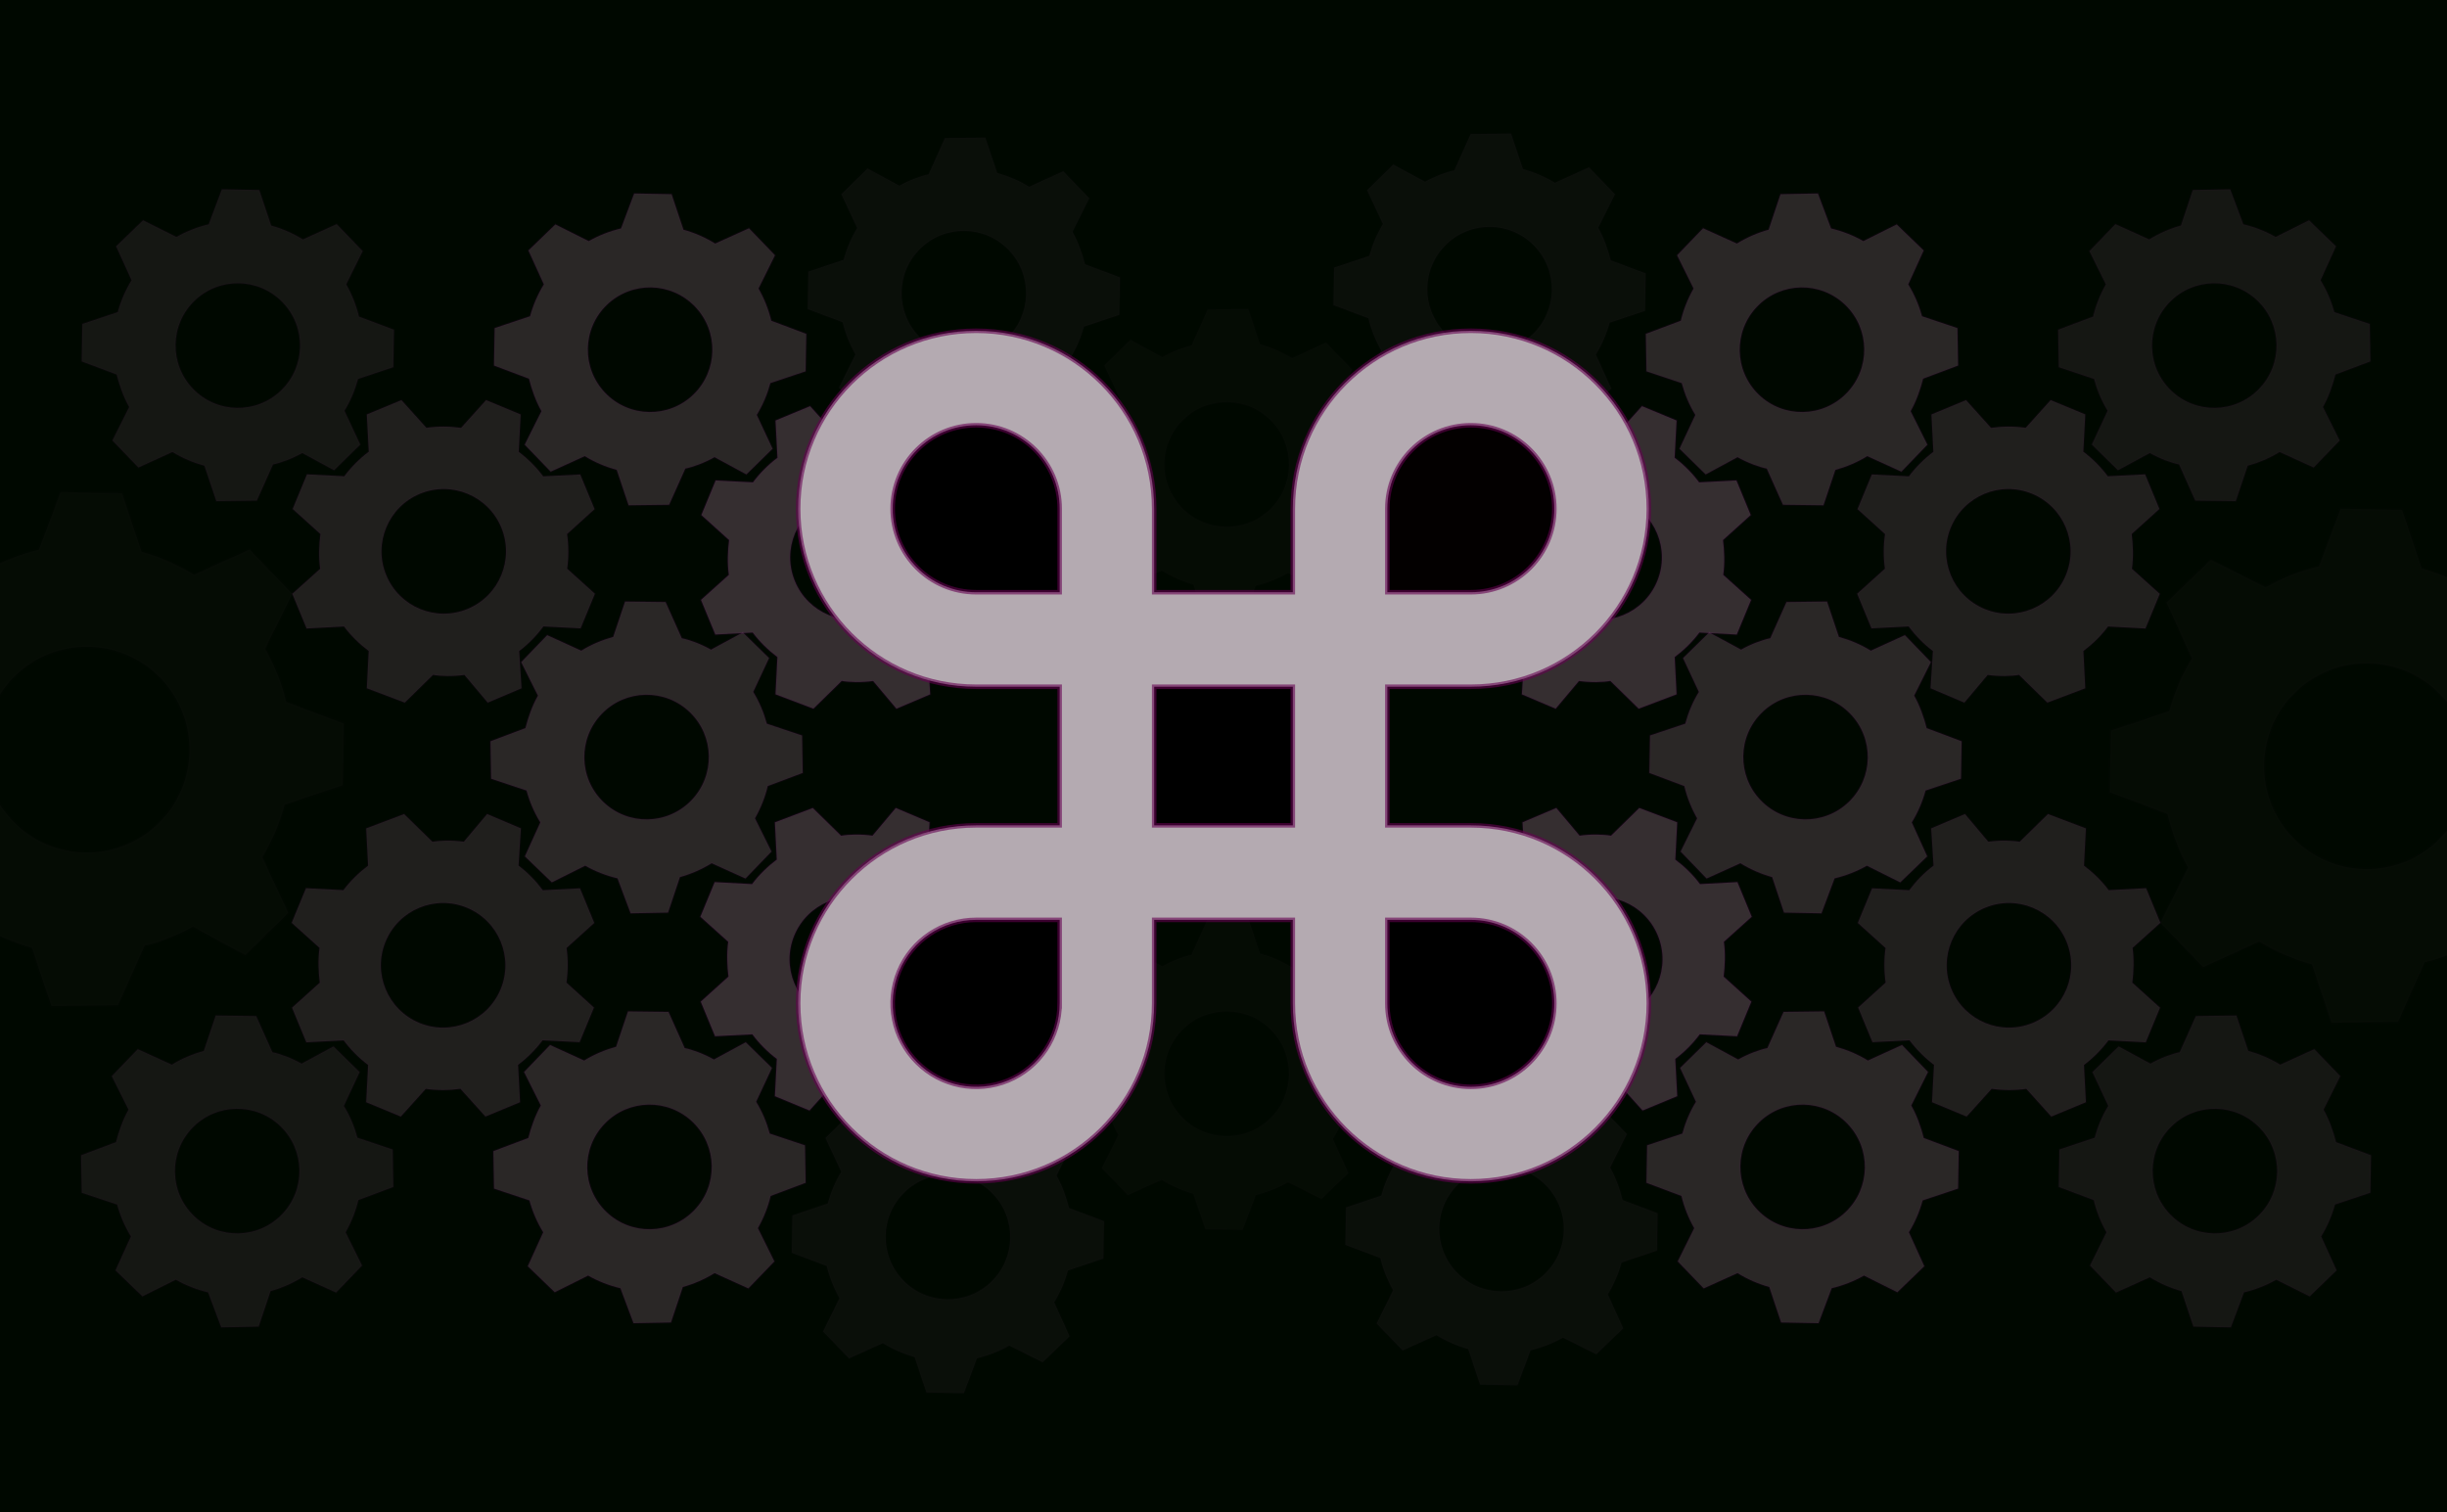 <?xml version="1.0" encoding="UTF-8" standalone="no"?>
<svg
   xmlns:dc="http://purl.org/dc/elements/1.1/"
   xmlns:cc="http://creativecommons.org/ns#"
   xmlns:rdf="http://www.w3.org/1999/02/22-rdf-syntax-ns#"
   xmlns:svg="http://www.w3.org/2000/svg"
   xmlns="http://www.w3.org/2000/svg"
   xmlns:sodipodi="http://sodipodi.sourceforge.net/DTD/sodipodi-0.dtd"
   xmlns:inkscape="http://www.inkscape.org/namespaces/inkscape"
   width="809.017"
   height="500"
   version="1.1"
   id="svg5077"
   sodipodi:docname="PoI-BlackPink (3).svg"
   inkscape:version="0.92.1 r15371">
  <defs
     id="defs5081">
    <linearGradient
       id="linearGradient3310"
       spreadMethod="pad"
       gradientTransform="matrix(55.422,0,0,-55.422,425.005,286.234)"
       gradientUnits="userSpaceOnUse"
       y2="0"
       x2="1"
       y1="0"
       x1="0">
      <stop
         id="stop3296"
         offset="0"
         style="stop-opacity:1;stop-color:#a7a6a3" />
      <stop
         id="stop3298"
         offset="0.034"
         style="stop-opacity:1;stop-color:#a7a6a3" />
      <stop
         id="stop3300"
         offset="0.065"
         style="stop-opacity:1;stop-color:#a7a6a3" />
      <stop
         id="stop3302"
         offset="0.219"
         style="stop-opacity:1;stop-color:#bbbcc1" />
      <stop
         id="stop3304"
         offset="0.303"
         style="stop-opacity:1;stop-color:#bbbcc1" />
      <stop
         id="stop3306"
         offset="0.719"
         style="stop-opacity:1;stop-color:#70787d" />
      <stop
         id="stop3308"
         offset="1"
         style="stop-opacity:1;stop-color:#999fa4" />
    </linearGradient>
    <radialGradient
       id="radialGradient2440"
       spreadMethod="pad"
       gradientTransform="matrix(46.704,-23.105,-23.105,-46.704,745.856,380.122)"
       gradientUnits="userSpaceOnUse"
       r="1"
       cy="0"
       cx="0"
       fy="0"
       fx="0">
      <stop
         id="stop2426"
         offset="0"
         style="stop-opacity:1;stop-color:#cdcfd0" />
      <stop
         id="stop2428"
         offset="0.006"
         style="stop-opacity:1;stop-color:#cdcfd0" />
      <stop
         id="stop2430"
         offset="0.055"
         style="stop-opacity:1;stop-color:#cdcfd0" />
      <stop
         id="stop2432"
         offset="0.298"
         style="stop-opacity:1;stop-color:#c6c7c8" />
      <stop
         id="stop2434"
         offset="0.657"
         style="stop-opacity:1;stop-color:#b1b3b4" />
      <stop
         id="stop2436"
         offset="0.715"
         style="stop-opacity:1;stop-color:#b1b3b4" />
      <stop
         id="stop2438"
         offset="1"
         style="stop-opacity:1;stop-color:#a5a6a8" />
    </radialGradient>
    <linearGradient
       id="linearGradient3310-1"
       spreadMethod="pad"
       gradientTransform="matrix(55.422,0,0,-55.422,425.005,286.234)"
       gradientUnits="userSpaceOnUse"
       y2="0"
       x2="1"
       y1="0"
       x1="0">
      <stop
         id="stop3296-7"
         offset="0"
         style="stop-opacity:1;stop-color:#a7a6a3" />
      <stop
         id="stop3298-9"
         offset="0.034"
         style="stop-opacity:1;stop-color:#a7a6a3" />
      <stop
         id="stop3300-2"
         offset="0.065"
         style="stop-opacity:1;stop-color:#a7a6a3" />
      <stop
         id="stop3302-1"
         offset="0.219"
         style="stop-opacity:1;stop-color:#bbbcc1" />
      <stop
         id="stop3304-9"
         offset="0.303"
         style="stop-opacity:1;stop-color:#bbbcc1" />
      <stop
         id="stop3306-4"
         offset="0.719"
         style="stop-opacity:1;stop-color:#70787d" />
      <stop
         id="stop3308-7"
         offset="1"
         style="stop-opacity:1;stop-color:#999fa4" />
    </linearGradient>
  </defs>
  <sodipodi:namedview
     pagecolor="#ffffff"
     bordercolor="#666666"
     borderopacity="1"
     objecttolerance="10"
     gridtolerance="10"
     guidetolerance="10"
     inkscape:pageopacity="0"
     inkscape:pageshadow="2"
     inkscape:window-width="1360"
     inkscape:window-height="706"
     id="namedview5079"
     showgrid="false"
     inkscape:zoom="0.75943268"
     inkscape:cx="318.73126"
     inkscape:cy="283.36637"
     inkscape:window-x="-8"
     inkscape:window-y="-8"
     inkscape:window-maximized="1"
     inkscape:current-layer="svg5077"
     showguides="false" />
  <rect
     style="opacity:1;fill:#000800;fill-opacity:1;stroke:none;stroke-width:9.591;stroke-miterlimit:4;stroke-dasharray:none;stroke-dashoffset:0;stroke-opacity:0.392"
     id="rect4550"
     width="809.017"
     height="500"
     x="0"
     y="1.9539925e-014" />
  <path
     inkscape:connector-curvature="0"
     d="m 364.299,386.275 8.583,8.908 11.171,-5.05 c 3.322,2.044 6.861,3.582 10.532,4.597 l -0.012,0.033 3.906,11.692 12.356,0.235 4.329,-11.536 -0.002,-0.019 c 3.704,-0.881 7.315,-2.268 10.701,-4.19 l 11.028,5.51 8.895,-8.584 -5.098,-11.224 c 2.044,-3.325 3.556,-6.88 4.566,-10.557 l 0.026,0.003 11.676,-3.909 0.214,-12.358 -11.525,-4.334 -0.026,-0.003 c -0.882,-3.452 -2.223,-7.367 -4.145,-10.765 l 5.538,-11.071 -8.583,-8.911 -11.258,5.132 c -3.319,-2.044 -6.903,-3.545 -10.568,-4.56 l -0.013,-0.011 -3.922,-11.682 -13.374,0.169 -5.346,11.939 0.007,0.019 c -2.415,0.473 -6.301,1.868 -9.693,3.784 l -10.52,-5.704 -8.644,8.484 5.229,11.176 c -2.039,3.324 -3.496,6.858 -4.507,10.532 l 0.01,-0.012 -11.659,3.901 -0.214,12.364 11.537,4.335 0.023,0.003 c 0.885,3.703 2.308,7.282 4.229,10.676 z m 26.97,-46.081 c 8.184,-7.898 21.227,-7.658 29.127,0.543 7.902,8.198 7.671,21.249 -0.517,29.15 -8.191,7.901 -21.229,7.659 -29.131,-0.539 -7.898,-8.204 -7.665,-21.253 0.522,-29.154 z"
     id="path5630-3-7-5-2-7-0-3-2-8-5-6"
     style="opacity:0.033;fill:#a07d91;stroke-width:0.606;stroke:#640064;stroke-opacity:0.392;fill-opacity:1" />
  <path
     inkscape:connector-curvature="0"
     d="m 364.299,184.809 8.583,8.908 11.171,-5.05 c 3.322,2.044 6.861,3.582 10.532,4.597 l -0.012,0.033 3.906,11.692 12.356,0.235 4.329,-11.536 -0.002,-0.019 c 3.704,-0.881 7.315,-2.268 10.701,-4.19 l 11.028,5.51 8.895,-8.584 -5.098,-11.224 c 2.044,-3.325 3.556,-6.88 4.566,-10.557 l 0.026,0.003 11.676,-3.909 0.214,-12.358 -11.525,-4.334 -0.026,-0.003 c -0.882,-3.452 -2.223,-7.367 -4.145,-10.765 l 5.538,-11.071 -8.583,-8.911 -11.258,5.132 c -3.319,-2.044 -6.903,-3.545 -10.568,-4.56 l -0.013,-0.011 -3.922,-11.682 -13.374,0.169 -5.346,11.939 0.007,0.019 c -2.415,0.473 -6.301,1.868 -9.693,3.784 l -10.52,-5.704 -8.644,8.484 5.229,11.176 c -2.039,3.324 -3.496,6.858 -4.507,10.532 l 0.01,-0.012 -11.659,3.901 -0.214,12.364 11.537,4.335 0.023,0.003 c 0.885,3.703 2.308,7.282 4.229,10.676 z m 26.97,-46.081 c 8.184,-7.898 21.227,-7.658 29.127,0.543 7.902,8.198 7.671,21.249 -0.517,29.15 -8.191,7.901 -21.229,7.659 -29.131,-0.539 -7.898,-8.204 -7.665,-21.253 0.522,-29.154 z"
     id="path5630-3-7-5-2-7-0-3-2-8-5"
     style="opacity:0.033;fill:#a07d91;stroke-width:0.606;stroke:#640064;stroke-opacity:0.392;fill-opacity:1" />
  <path
     inkscape:connector-curvature="0"
     d="m 451.206,126.871 8.583,8.908 11.171,-5.05 c 3.322,2.044 6.861,3.582 10.532,4.597 l -0.012,0.033 3.906,11.692 12.356,0.235 4.329,-11.536 -0.002,-0.019 c 3.704,-0.881 7.315,-2.268 10.701,-4.19 l 11.028,5.51 8.895,-8.584 -5.098,-11.224 c 2.044,-3.325 3.556,-6.88 4.566,-10.557 l 0.026,0.003 11.676,-3.909 0.214,-12.358 -11.525,-4.334 -0.026,-0.003 c -0.882,-3.452 -2.223,-7.367 -4.145,-10.765 l 5.538,-11.071 -8.583,-8.911 -11.258,5.132 c -3.319,-2.044 -6.903,-3.545 -10.568,-4.56 l -0.013,-0.011 -3.922,-11.682 -13.374,0.169 -5.346,11.939 0.007,0.019 c -2.415,0.473 -6.301,1.868 -9.693,3.784 l -10.52,-5.704 -8.644,8.484 5.229,11.176 c -2.039,3.324 -3.496,6.858 -4.507,10.532 l 0.01,-0.012 -11.659,3.901 -0.214,12.364 11.537,4.335 0.023,0.003 c 0.885,3.703 2.308,7.282 4.229,10.676 z M 478.176,80.79 c 8.184,-7.898 21.227,-7.658 29.127,0.543 7.902,8.198 7.671,21.249 -0.517,29.15 -8.191,7.901 -21.229,7.659 -29.131,-0.539 -7.898,-8.204 -7.665,-21.253 0.522,-29.154 z"
     id="path5630-3-7-5-2-7-0-3-2-8"
     style="opacity:0.066;fill:#a07d91;stroke-width:0.606;stroke:#640064;stroke-opacity:0.392;fill-opacity:1" />
  <path
     inkscape:connector-curvature="0"
     d="m 277.392,128.187 8.583,8.908 11.171,-5.05 c 3.322,2.044 6.861,3.582 10.532,4.597 l -0.012,0.033 3.906,11.692 12.356,0.235 4.329,-11.536 -0.002,-0.019 c 3.704,-0.881 7.315,-2.268 10.701,-4.19 l 11.028,5.51 8.895,-8.584 -5.098,-11.224 c 2.044,-3.325 3.556,-6.88 4.566,-10.557 l 0.026,0.003 11.676,-3.909 0.214,-12.358 -11.525,-4.334 -0.026,-0.003 c -0.882,-3.452 -2.223,-7.367 -4.145,-10.765 l 5.538,-11.071 -8.583,-8.911 -11.258,5.132 c -3.319,-2.044 -6.903,-3.545 -10.568,-4.56 l -0.013,-0.011 -3.922,-11.682 -13.374,0.169 -5.346,11.939 0.007,0.019 c -2.415,0.473 -6.301,1.868 -9.693,3.784 l -10.52,-5.704 -8.644,8.484 5.229,11.176 c -2.039,3.324 -3.496,6.858 -4.507,10.532 l 0.01,-0.012 -11.659,3.901 -0.214,12.364 11.537,4.335 0.023,0.003 c 0.885,3.703 2.308,7.282 4.229,10.676 z m 26.97,-46.081 c 8.184,-7.898 21.227,-7.658 29.127,0.543 7.902,8.198 7.671,21.249 -0.517,29.15 -8.191,7.901 -21.229,7.659 -29.131,-0.539 -7.898,-8.204 -7.665,-21.253 0.522,-29.154 z"
     id="path5630-3-7-5-2-7-0-3-2"
     style="opacity:0.066;fill:#a07d91;stroke-width:0.606;stroke:#640064;stroke-opacity:0.392;fill-opacity:1" />
  <path
     inkscape:connector-curvature="0"
     d="m 272.125,440.262 8.583,8.908 11.171,-5.05 c 3.322,2.044 6.861,3.582 10.532,4.597 l -0.012,0.033 3.906,11.692 12.356,0.235 4.329,-11.536 -0.002,-0.019 c 3.704,-0.881 7.315,-2.268 10.701,-4.19 l 11.028,5.51 8.895,-8.584 -5.098,-11.224 c 2.044,-3.325 3.556,-6.88 4.566,-10.557 l 0.026,0.003 11.676,-3.909 0.214,-12.358 -11.525,-4.334 -0.026,-0.003 c -0.882,-3.452 -2.223,-7.367 -4.145,-10.765 l 5.538,-11.071 -8.583,-8.911 -11.258,5.132 c -3.319,-2.044 -6.903,-3.545 -10.568,-4.56 l -0.013,-0.011 -3.922,-11.682 -13.374,0.169 -5.346,11.939 0.007,0.019 c -2.415,0.473 -6.301,1.868 -9.693,3.784 l -10.52,-5.704 -8.644,8.484 5.229,11.176 c -2.039,3.324 -3.496,6.858 -4.507,10.532 l 0.01,-0.012 -11.659,3.901 -0.214,12.364 11.537,4.335 0.023,0.003 c 0.885,3.703 2.308,7.282 4.229,10.676 z m 26.97,-46.081 c 8.184,-7.898 21.227,-7.658 29.127,0.543 7.902,8.198 7.671,21.249 -0.517,29.15 -8.191,7.901 -21.229,7.659 -29.131,-0.539 -7.898,-8.204 -7.665,-21.253 0.522,-29.154 z"
     id="path5630-3-7-5-2-7-0-3"
     style="opacity:0.066;fill:#a07d91;stroke-width:0.606;stroke:#640064;stroke-opacity:0.392;fill-opacity:1" />
  <path
     inkscape:connector-curvature="0"
     d="m 455.156,437.629 8.583,8.908 11.171,-5.05 c 3.322,2.044 6.861,3.582 10.532,4.597 l -0.012,0.033 3.906,11.692 12.356,0.235 4.329,-11.536 -0.002,-0.019 c 3.704,-0.881 7.315,-2.268 10.701,-4.19 l 11.028,5.51 8.895,-8.584 -5.098,-11.224 c 2.044,-3.325 3.556,-6.88 4.566,-10.557 l 0.026,0.003 11.676,-3.909 0.214,-12.358 -11.525,-4.334 -0.026,-0.003 c -0.882,-3.452 -2.223,-7.367 -4.145,-10.765 l 5.538,-11.071 -8.583,-8.911 -11.258,5.132 c -3.319,-2.044 -6.903,-3.545 -10.568,-4.56 l -0.013,-0.011 -3.922,-11.682 -13.374,0.169 -5.346,11.939 0.007,0.019 c -2.415,0.473 -6.301,1.868 -9.693,3.784 l -10.52,-5.704 -8.644,8.484 5.229,11.176 c -2.039,3.324 -3.496,6.858 -4.507,10.532 l 0.01,-0.012 -11.659,3.901 -0.214,12.364 11.537,4.335 0.023,0.003 c 0.885,3.703 2.308,7.282 4.229,10.676 z m 26.97,-46.081 c 8.184,-7.898 21.227,-7.658 29.127,0.543 7.902,8.198 7.671,21.249 -0.517,29.15 -8.191,7.901 -21.229,7.659 -29.131,-0.539 -7.898,-8.204 -7.665,-21.253 0.522,-29.154 z"
     id="path5630-3-7-5-2-7-0"
     style="opacity:0.066;fill:#a07d91;stroke-width:0.606;stroke:#640064;stroke-opacity:0.392;fill-opacity:1" />
  <path
     inkscape:connector-curvature="0"
     d="m 479.238,331.164 4.73,11.43 12.244,-0.613 c 2.344,3.118 5.075,5.843 8.12,8.131 l -0.023,0.026 -0.642,12.31 11.414,4.739 8.249,-9.153 0.005,-0.019 c 3.77,0.535 7.637,0.565 11.492,0.015 l 8.249,9.162 11.419,-4.735 -0.639,-12.311 c 3.118,-2.347 5.826,-5.103 8.112,-8.155 l 0.023,0.013 12.296,0.633 4.72,-11.423 -9.141,-8.25 -0.023,-0.013 c 0.442,-3.535 0.626,-7.669 0.081,-11.535 l 9.204,-8.277 -4.728,-11.433 -12.355,0.658 c -2.341,-3.117 -5.127,-5.824 -8.167,-8.11 l -0.008,-0.015 0.623,-12.307 -12.509,-4.735 -9.343,9.155 v 0.02 c -2.421,-0.443 -6.547,-0.566 -10.406,-0.024 l -7.704,-9.157 -11.148,4.734 0.778,12.314 c -3.113,2.348 -5.762,5.104 -8.048,8.153 l 0.014,-0.007 -12.278,-0.634 -4.722,11.429 9.152,8.254 0.02,0.011 c -0.531,3.77 -0.516,7.622 0.03,11.483 z m 41.958,-33.021 c 10.506,-4.356 22.557,0.638 26.909,11.161 4.355,10.52 -0.634,22.582 -11.145,26.94 -10.513,4.357 -22.559,-0.638 -26.915,-11.158 -4.35,-10.525 0.642,-22.584 11.151,-26.943 z"
     id="path5630-3-7-1-5-6"
     style="opacity:0.333;fill:#a07d91;stroke-width:0.606;stroke:#640064;stroke-opacity:0.392;fill-opacity:1" />
  <path
     inkscape:connector-curvature="0"
     d="m 614.354,333.168 4.73,11.43 12.244,-0.613 c 2.344,3.118 5.075,5.843 8.12,8.131 l -0.023,0.026 -0.642,12.31 11.414,4.739 8.249,-9.153 0.005,-0.019 c 3.77,0.535 7.637,0.565 11.492,0.015 l 8.249,9.162 11.419,-4.735 -0.639,-12.311 c 3.118,-2.347 5.826,-5.103 8.112,-8.155 l 0.023,0.013 12.296,0.633 4.72,-11.423 -9.141,-8.25 -0.023,-0.013 c 0.442,-3.535 0.626,-7.669 0.081,-11.535 l 9.204,-8.277 -4.728,-11.433 -12.355,0.658 c -2.341,-3.117 -5.127,-5.824 -8.167,-8.11 l -0.008,-0.015 0.623,-12.307 -12.509,-4.735 -9.343,9.155 v 0.02 c -2.421,-0.443 -6.547,-0.566 -10.406,-0.024 l -7.704,-9.157 -11.148,4.734 0.778,12.314 c -3.113,2.348 -5.762,5.104 -8.048,8.153 l 0.014,-0.007 -12.278,-0.634 -4.722,11.429 9.152,8.254 0.02,0.011 c -0.531,3.77 -0.516,7.622 0.03,11.483 z m 41.958,-33.021 c 10.506,-4.356 22.557,0.638 26.909,11.161 4.355,10.52 -0.634,22.582 -11.145,26.94 -10.513,4.357 -22.559,-0.638 -26.915,-11.158 -4.35,-10.525 0.642,-22.584 11.151,-26.943 z"
     id="path5630-3-7-51-0"
     style="opacity:0.2;fill:#a07d91;stroke-width:0.606;stroke:#640064;stroke-opacity:0.392;fill-opacity:1" />
  <path
     inkscape:connector-curvature="0"
     d="m 554.697,417.101 8.583,8.908 11.171,-5.05 c 3.322,2.044 6.861,3.582 10.532,4.597 l -0.012,0.033 3.906,11.692 12.356,0.235 4.329,-11.536 -0.002,-0.019 c 3.704,-0.881 7.315,-2.268 10.701,-4.19 l 11.028,5.51 8.895,-8.584 -5.098,-11.224 c 2.044,-3.325 3.556,-6.88 4.566,-10.557 l 0.026,0.003 11.676,-3.909 0.214,-12.358 -11.525,-4.334 -0.026,-0.003 c -0.882,-3.452 -2.223,-7.367 -4.145,-10.765 l 5.538,-11.071 -8.583,-8.911 -11.258,5.132 c -3.319,-2.044 -6.903,-3.545 -10.568,-4.56 l -0.013,-0.011 -3.922,-11.682 -13.374,0.169 -5.346,11.939 0.007,0.019 c -2.415,0.473 -6.301,1.868 -9.693,3.784 l -10.52,-5.704 -8.644,8.484 5.229,11.176 c -2.039,3.324 -3.496,6.858 -4.507,10.532 l 0.01,-0.012 -11.659,3.901 -0.214,12.364 11.537,4.335 0.023,0.003 c 0.885,3.703 2.308,7.282 4.229,10.676 z m 26.97,-46.081 c 8.184,-7.898 21.227,-7.658 29.127,0.543 7.902,8.198 7.671,21.249 -0.517,29.15 -8.191,7.901 -21.229,7.659 -29.131,-0.539 -7.898,-8.204 -7.665,-21.253 0.522,-29.154 z"
     id="path5630-3-7-5-2-7"
     style="opacity:0.266;fill:#a07d91;stroke-width:0.606;stroke:#640064;stroke-opacity:0.392;fill-opacity:1" />
  <path
     inkscape:connector-curvature="0"
     d="m 691.009,418.473 8.583,8.908 11.171,-5.05 c 3.322,2.044 6.861,3.582 10.532,4.597 l -0.012,0.033 3.906,11.692 12.356,0.235 4.329,-11.536 -0.002,-0.019 c 3.704,-0.881 7.315,-2.268 10.701,-4.19 l 11.028,5.51 8.895,-8.584 -5.098,-11.224 c 2.044,-3.325 3.556,-6.88 4.566,-10.557 l 0.026,0.003 11.676,-3.909 0.214,-12.358 -11.525,-4.334 -0.026,-0.003 c -0.882,-3.452 -2.223,-7.367 -4.145,-10.765 l 5.538,-11.071 -8.583,-8.911 -11.258,5.132 c -3.319,-2.044 -6.903,-3.545 -10.568,-4.56 l -0.013,-0.011 -3.922,-11.682 -13.374,0.169 -5.346,11.939 0.007,0.019 c -2.415,0.473 -6.301,1.868 -9.693,3.784 l -10.52,-5.704 -8.644,8.484 5.229,11.176 c -2.039,3.324 -3.496,6.858 -4.507,10.532 l 0.01,-0.012 -11.659,3.901 -0.214,12.364 11.537,4.335 0.023,0.003 c 0.885,3.703 2.308,7.282 4.229,10.676 z m 26.97,-46.081 c 8.184,-7.898 21.227,-7.658 29.127,0.543 7.902,8.198 7.671,21.249 -0.517,29.15 -8.191,7.901 -21.229,7.659 -29.131,-0.539 -7.898,-8.204 -7.665,-21.253 0.522,-29.154 z"
     id="path5630-3-7-5-0-0-1"
     style="opacity:0.133;fill:#a07d91;stroke-width:0.606;stroke:#640064;stroke-opacity:0.392;fill-opacity:1" />
  <path
     inkscape:connector-curvature="0"
     d="m 555.658,281.575 8.583,8.908 11.171,-5.05 c 3.322,2.044 6.861,3.582 10.532,4.597 l -0.012,0.033 3.906,11.692 12.356,0.235 4.329,-11.536 -0.002,-0.019 c 3.704,-0.881 7.315,-2.268 10.701,-4.19 l 11.028,5.51 8.895,-8.584 -5.098,-11.224 c 2.044,-3.325 3.556,-6.88 4.566,-10.557 l 0.026,0.003 11.676,-3.909 0.214,-12.358 -11.525,-4.334 -0.026,-0.003 c -0.882,-3.452 -2.223,-7.367 -4.145,-10.765 l 5.538,-11.071 -8.583,-8.911 -11.258,5.132 c -3.319,-2.044 -6.903,-3.545 -10.568,-4.56 l -0.013,-0.011 -3.922,-11.682 -13.374,0.169 -5.346,11.939 0.007,0.019 c -2.415,0.473 -6.301,1.868 -9.693,3.784 l -10.52,-5.704 -8.644,8.484 5.229,11.176 c -2.039,3.324 -3.496,6.858 -4.507,10.532 l 0.01,-0.012 -11.659,3.901 -0.214,12.364 11.537,4.335 0.023,0.003 c 0.885,3.703 2.308,7.282 4.229,10.676 z m 26.97,-46.081 c 8.184,-7.898 21.227,-7.658 29.127,0.543 7.902,8.198 7.671,21.249 -0.517,29.15 -8.191,7.901 -21.229,7.659 -29.131,-0.539 -7.898,-8.204 -7.665,-21.253 0.522,-29.154 z"
     id="path5630-3-7-5-7-6-7"
     style="opacity:0.266;fill:#a07d91;stroke-width:0.606;stroke:#640064;stroke-opacity:0.392;fill-opacity:1" />
  <path
     inkscape:connector-curvature="0"
     d="m 479.032,170.351 4.73,-11.43 12.244,0.613 c 2.344,-3.118 5.075,-5.843 8.12,-8.131 l -0.023,-0.026 -0.642,-12.31 11.414,-4.739 8.249,9.153 0.005,0.019 c 3.77,-0.535 7.637,-0.565 11.492,-0.015 l 8.249,-9.162 11.419,4.735 -0.639,12.311 c 3.118,2.347 5.826,5.103 8.112,8.155 l 0.023,-0.013 12.296,-0.633 4.72,11.423 -9.141,8.25 -0.023,0.013 c 0.442,3.535 0.626,7.669 0.081,11.535 l 9.204,8.277 -4.728,11.433 -12.355,-0.658 c -2.341,3.117 -5.127,5.824 -8.167,8.11 l -0.008,0.015 0.623,12.307 -12.509,4.735 -9.343,-9.155 v -0.02 c -2.421,0.443 -6.547,0.566 -10.406,0.024 l -7.704,9.157 -11.148,-4.734 0.778,-12.314 c -3.113,-2.348 -5.762,-5.104 -8.048,-8.153 l 0.014,0.007 -12.278,0.634 -4.722,-11.429 9.152,-8.254 0.02,-0.011 c -0.531,-3.77 -0.516,-7.622 0.03,-11.483 z m 41.958,33.021 c 10.506,4.356 22.557,-0.638 26.909,-11.161 4.355,-10.52 -0.634,-22.582 -11.145,-26.94 -10.513,-4.357 -22.559,0.638 -26.915,11.158 -4.35,10.525 0.642,22.584 11.151,26.943 z"
     id="path5630-3-7-1-6"
     style="opacity:0.333;fill:#a07d91;stroke-width:0.606;stroke:#640064;stroke-opacity:0.392;fill-opacity:1" />
  <path
     inkscape:connector-curvature="0"
     d="m 614.148,168.346 4.73,-11.43 12.244,0.613 c 2.344,-3.118 5.075,-5.843 8.12,-8.131 l -0.023,-0.026 -0.642,-12.31 11.414,-4.739 8.249,9.153 0.005,0.019 c 3.77,-0.535 7.637,-0.565 11.492,-0.015 l 8.249,-9.162 11.419,4.735 -0.639,12.311 c 3.118,2.347 5.826,5.103 8.112,8.155 l 0.023,-0.013 12.296,-0.633 4.72,11.423 -9.141,8.25 -0.023,0.013 c 0.442,3.535 0.626,7.669 0.081,11.535 l 9.204,8.277 -4.728,11.433 -12.355,-0.658 c -2.341,3.117 -5.127,5.824 -8.167,8.11 l -0.008,0.015 0.623,12.307 -12.509,4.735 -9.343,-9.155 v -0.02 c -2.421,0.443 -6.547,0.566 -10.406,0.024 l -7.704,9.157 -11.148,-4.734 0.778,-12.314 c -3.113,-2.348 -5.762,-5.104 -8.048,-8.153 l 0.014,0.007 -12.278,0.634 -4.722,-11.429 9.152,-8.254 0.02,-0.011 c -0.531,-3.77 -0.516,-7.622 0.03,-11.483 z m 41.958,33.021 c 10.506,4.356 22.557,-0.638 26.909,-11.161 4.355,-10.52 -0.634,-22.582 -11.145,-26.94 -10.513,-4.357 -22.559,0.638 -26.915,11.158 -4.35,10.525 0.642,22.584 11.151,26.943 z"
     id="path5630-3-7-6"
     style="opacity:0.2;fill:#a07d91;stroke-width:0.606;stroke:#640064;stroke-opacity:0.392;fill-opacity:1" />
  <path
     inkscape:connector-curvature="0"
     d="m 554.49,84.413 8.583,-8.908 11.171,5.05 c 3.322,-2.044 6.861,-3.582 10.532,-4.597 l -0.012,-0.033 3.906,-11.692 12.356,-0.235 4.329,11.536 -0.002,0.019 c 3.704,0.881 7.315,2.268 10.701,4.19 l 11.028,-5.51 8.895,8.584 -5.098,11.224 c 2.044,3.325 3.556,6.88 4.566,10.557 l 0.026,-0.003 11.676,3.909 0.214,12.358 -11.525,4.334 -0.026,0.003 c -0.882,3.452 -2.223,7.367 -4.145,10.765 l 5.538,11.071 -8.583,8.911 -11.258,-5.132 c -3.319,2.044 -6.903,3.545 -10.568,4.56 l -0.013,0.011 -3.922,11.682 -13.374,-0.169 -5.346,-11.939 0.007,-0.019 c -2.415,-0.473 -6.301,-1.868 -9.693,-3.784 l -10.52,5.704 -8.644,-8.484 5.229,-11.176 c -2.039,-3.324 -3.496,-6.858 -4.507,-10.532 l 0.01,0.012 -11.659,-3.901 -0.214,-12.364 11.537,-4.335 0.023,-0.003 c 0.885,-3.703 2.308,-7.282 4.229,-10.676 z m 26.97,46.081 c 8.184,7.898 21.227,7.658 29.127,-0.543 7.902,-8.198 7.671,-21.249 -0.517,-29.15 -8.191,-7.901 -21.229,-7.659 -29.131,0.539 -7.898,8.204 -7.665,21.253 0.522,29.154 z"
     id="path5630-3-7-5-78"
     style="opacity:0.266;fill:#a07d91;stroke-width:0.606;stroke:#640064;stroke-opacity:0.392;fill-opacity:1" />
  <path
     inkscape:connector-curvature="0"
     d="m 690.803,83.041 8.583,-8.908 11.171,5.05 c 3.322,-2.044 6.861,-3.582 10.532,-4.597 l -0.012,-0.033 3.906,-11.692 12.356,-0.235 4.329,11.536 -0.002,0.019 c 3.704,0.881 7.315,2.268 10.701,4.19 l 11.028,-5.51 8.895,8.584 -5.098,11.224 c 2.044,3.325 3.556,6.88 4.566,10.557 l 0.026,-0.003 11.676,3.909 0.214,12.358 -11.525,4.334 -0.026,0.003 c -0.882,3.452 -2.223,7.367 -4.145,10.765 l 5.538,11.071 -8.583,8.911 -11.258,-5.132 c -3.319,2.044 -6.903,3.545 -10.568,4.56 l -0.013,0.011 -3.922,11.682 -13.374,-0.169 -5.346,-11.939 0.007,-0.019 c -2.415,-0.473 -6.301,-1.868 -9.693,-3.784 l -10.52,5.704 -8.644,-8.484 5.229,-11.176 c -2.039,-3.324 -3.496,-6.858 -4.507,-10.532 l 0.01,0.012 -11.659,-3.901 -0.214,-12.364 11.537,-4.335 0.023,-0.003 c 0.885,-3.703 2.308,-7.282 4.229,-10.676 z m 26.97,46.081 c 8.184,7.898 21.227,7.658 29.127,-0.543 7.902,-8.198 7.671,-21.249 -0.517,-29.15 -8.191,-7.901 -21.229,-7.659 -29.131,0.539 -7.898,8.204 -7.665,21.253 0.522,29.154 z"
     id="path5630-3-7-5-0-8"
     style="opacity:0.133;fill:#a07d91;stroke-width:0.606;stroke:#640064;stroke-opacity:0.392;fill-opacity:1" />
  <path
     inkscape:connector-curvature="0"
     d="m 331.463,331.164 -4.73,11.43 -12.244,-0.613 c -2.344,3.118 -5.075,5.843 -8.12,8.131 l 0.023,0.026 0.642,12.31 -11.414,4.739 -8.249,-9.153 -0.005,-0.019 c -3.77,0.535 -7.637,0.565 -11.492,0.015 l -8.249,9.162 -11.419,-4.735 0.639,-12.311 c -3.118,-2.347 -5.826,-5.103 -8.112,-8.155 l -0.023,0.013 -12.296,0.633 -4.72,-11.423 9.141,-8.25 0.023,-0.013 c -0.442,-3.535 -0.626,-7.669 -0.081,-11.535 l -9.204,-8.277 4.728,-11.433 12.355,0.658 c 2.341,-3.117 5.127,-5.824 8.167,-8.11 l 0.008,-0.015 -0.623,-12.307 12.509,-4.735 9.343,9.155 v 0.02 c 2.421,-0.443 6.547,-0.566 10.406,-0.024 l 7.704,-9.157 11.148,4.734 -0.778,12.314 c 3.113,2.348 5.762,5.104 8.048,8.153 l -0.014,-0.007 12.278,-0.634 4.722,11.429 -9.152,8.254 -0.02,0.011 c 0.531,3.77 0.516,7.622 -0.03,11.483 z M 289.506,298.143 c -10.506,-4.356 -22.557,0.638 -26.909,11.161 -4.355,10.52 0.634,22.582 11.145,26.94 10.513,4.357 22.559,-0.638 26.915,-11.158 4.35,-10.525 -0.642,-22.584 -11.151,-26.943 z"
     id="path5630-3-7-1-5"
     style="opacity:0.333;fill:#a07d91;stroke-width:0.606;stroke:#640064;stroke-opacity:0.392;fill-opacity:1" />
  <path
     inkscape:connector-curvature="0"
     d="m 196.347,333.169 -4.73,11.43 -12.244,-0.613 c -2.344,3.118 -5.075,5.843 -8.12,8.131 l 0.023,0.026 0.642,12.31 -11.414,4.739 -8.249,-9.153 -0.005,-0.019 c -3.77,0.535 -7.637,0.565 -11.492,0.015 l -8.249,9.162 -11.419,-4.735 0.639,-12.311 c -3.118,-2.347 -5.826,-5.103 -8.112,-8.155 l -0.023,0.013 -12.296,0.633 -4.72,-11.423 9.141,-8.25 0.023,-0.013 c -0.442,-3.535 -0.626,-7.669 -0.081,-11.535 l -9.204,-8.277 4.728,-11.433 12.355,0.658 c 2.341,-3.117 5.127,-5.824 8.167,-8.11 l 0.008,-0.015 -0.623,-12.307 12.509,-4.735 9.343,9.155 v 0.02 c 2.421,-0.443 6.547,-0.566 10.406,-0.024 l 7.704,-9.157 11.148,4.734 -0.778,12.314 c 3.113,2.348 5.762,5.104 8.048,8.153 l -0.014,-0.007 12.278,-0.634 4.722,11.429 -9.152,8.254 -0.02,0.011 c 0.531,3.77 0.516,7.622 -0.03,11.483 z M 154.39,300.148 c -10.506,-4.356 -22.557,0.638 -26.909,11.161 -4.355,10.52 0.634,22.582 11.145,26.94 10.513,4.357 22.559,-0.638 26.915,-11.158 4.35,-10.525 -0.642,-22.584 -11.151,-26.943 z"
     id="path5630-3-7-51"
     style="opacity:0.2;fill:#a07d91;stroke-width:0.606;stroke:#640064;stroke-opacity:0.392;fill-opacity:1" />
  <path
     inkscape:connector-curvature="0"
     d="m 256.005,417.102 -8.583,8.908 -11.171,-5.05 c -3.322,2.044 -6.861,3.582 -10.532,4.597 l 0.012,0.033 -3.906,11.692 -12.356,0.235 -4.329,-11.536 0.002,-0.019 c -3.704,-0.881 -7.315,-2.268 -10.701,-4.19 l -11.028,5.51 -8.895,-8.584 5.098,-11.224 c -2.044,-3.325 -3.556,-6.88 -4.566,-10.557 l -0.026,0.003 -11.676,-3.909 -0.214,-12.358 11.525,-4.334 0.026,-0.003 c 0.882,-3.452 2.223,-7.367 4.145,-10.765 l -5.538,-11.071 8.583,-8.911 11.258,5.132 c 3.319,-2.044 6.903,-3.545 10.568,-4.56 l 0.013,-0.011 3.922,-11.682 13.374,0.169 5.346,11.939 -0.007,0.019 c 2.415,0.473 6.301,1.868 9.693,3.784 l 10.52,-5.704 8.644,8.484 -5.229,11.176 c 2.039,3.324 3.496,6.858 4.507,10.532 l -0.01,-0.012 11.659,3.901 0.214,12.364 -11.537,4.335 -0.023,0.003 c -0.885,3.703 -2.308,7.282 -4.229,10.676 z m -26.97,-46.081 c -8.184,-7.898 -21.226,-7.658 -29.127,0.543 -7.902,8.198 -7.671,21.249 0.517,29.15 8.191,7.901 21.229,7.659 29.131,-0.539 7.898,-8.204 7.665,-21.253 -0.522,-29.154 z"
     id="path5630-3-7-5-2"
     style="opacity:0.266;fill:#a07d91;stroke-width:0.606;stroke:#640064;stroke-opacity:0.392;fill-opacity:1" />
  <path
     inkscape:connector-curvature="0"
     d="m 119.693,418.474 -8.583,8.908 -11.171,-5.05 c -3.322,2.044 -6.861,3.582 -10.532,4.597 l 0.012,0.033 -3.906,11.692 -12.356,0.235 -4.329,-11.536 0.002,-0.019 c -3.704,-0.881 -7.315,-2.268 -10.701,-4.19 l -11.028,5.51 -8.895,-8.584 5.098,-11.224 c -2.044,-3.325 -3.556,-6.88 -4.566,-10.557 l -0.026,0.003 -11.676,-3.909 -0.214,-12.358 11.525,-4.334 0.026,-0.003 c 0.882,-3.452 2.223,-7.367 4.145,-10.765 l -5.538,-11.071 8.583,-8.911 11.258,5.132 c 3.319,-2.044 6.903,-3.545 10.568,-4.56 l 0.013,-0.011 3.922,-11.682 13.374,0.169 5.346,11.939 -0.007,0.019 c 2.415,0.473 6.301,1.868 9.693,3.784 l 10.52,-5.704 8.644,8.484 -5.229,11.176 c 2.039,3.324 3.496,6.858 4.507,10.532 l -0.01,-0.012 11.659,3.901 0.214,12.364 -11.537,4.335 -0.023,0.003 c -0.885,3.703 -2.308,7.282 -4.229,10.676 z M 92.723,372.393 c -8.184,-7.898 -21.226,-7.658 -29.127,0.543 -7.902,8.198 -7.671,21.249 0.517,29.15 8.191,7.901 21.229,7.659 29.131,-0.539 7.898,-8.204 7.665,-21.253 -0.522,-29.154 z"
     id="path5630-3-7-5-0-0"
     style="opacity:0.133;fill:#a07d91;stroke-width:0.606;stroke:#640064;stroke-opacity:0.392;fill-opacity:1" />
  <path
     inkscape:connector-curvature="0"
     d="m 255.044,281.575 -8.583,8.908 -11.171,-5.05 c -3.322,2.044 -6.861,3.582 -10.532,4.597 l 0.012,0.033 -3.906,11.692 -12.356,0.235 -4.329,-11.536 0.002,-0.019 c -3.704,-0.881 -7.315,-2.268 -10.701,-4.19 l -11.028,5.51 -8.895,-8.584 5.098,-11.224 c -2.044,-3.325 -3.556,-6.88 -4.566,-10.557 l -0.026,0.003 -11.676,-3.909 -0.214,-12.358 11.525,-4.334 0.026,-0.003 c 0.882,-3.452 2.223,-7.367 4.145,-10.765 l -5.538,-11.071 8.583,-8.911 11.258,5.132 c 3.319,-2.044 6.903,-3.545 10.568,-4.56 l 0.013,-0.011 3.922,-11.682 13.374,0.169 5.346,11.939 -0.007,0.019 c 2.415,0.473 6.301,1.868 9.693,3.784 l 10.52,-5.704 8.644,8.484 -5.229,11.176 c 2.039,3.324 3.496,6.858 4.507,10.532 l -0.01,-0.012 11.659,3.901 0.214,12.364 -11.537,4.335 -0.023,0.003 c -0.885,3.703 -2.308,7.282 -4.229,10.676 z m -26.97,-46.081 c -8.184,-7.898 -21.226,-7.658 -29.127,0.543 -7.902,8.198 -7.671,21.249 0.517,29.15 8.191,7.901 21.229,7.659 29.131,-0.539 7.898,-8.204 7.665,-21.253 -0.522,-29.154 z"
     id="path5630-3-7-5-7-6"
     style="opacity:0.266;fill:#a07d91;stroke-width:0.606;stroke:#640064;stroke-opacity:0.392;fill-opacity:1" />
  <path
     inkscape:connector-curvature="0"
     d="m 331.67,170.351 -4.73,-11.43 -12.244,0.613 c -2.344,-3.118 -5.075,-5.843 -8.12,-8.131 l 0.023,-0.026 0.642,-12.31 -11.414,-4.739 -8.249,9.153 -0.005,0.019 c -3.77,-0.535 -7.637,-0.565 -11.492,-0.015 l -8.249,-9.162 -11.419,4.735 0.639,12.311 c -3.118,2.347 -5.826,5.103 -8.112,8.155 l -0.023,-0.013 -12.296,-0.633 -4.72,11.423 9.141,8.25 0.023,0.013 c -0.442,3.535 -0.626,7.669 -0.081,11.535 l -9.204,8.277 4.728,11.433 12.355,-0.658 c 2.341,3.117 5.127,5.824 8.167,8.11 l 0.008,0.015 -0.623,12.307 12.509,4.735 9.343,-9.155 v -0.02 c 2.421,0.443 6.547,0.566 10.406,0.024 l 7.704,9.157 11.148,-4.734 -0.778,-12.314 c 3.113,-2.348 5.762,-5.104 8.048,-8.153 l -0.014,0.007 12.278,0.634 4.722,-11.429 -9.152,-8.254 -0.02,-0.011 c 0.531,-3.77 0.516,-7.622 -0.03,-11.483 z m -41.958,33.021 c -10.506,4.356 -22.557,-0.638 -26.909,-11.161 -4.355,-10.52 0.634,-22.582 11.145,-26.94 10.513,-4.357 22.559,0.638 26.915,11.158 4.35,10.525 -0.642,22.584 -11.151,26.943 z"
     id="path5630-3-7-1"
     style="opacity:0.333;fill:#a07d91;stroke-width:0.606;stroke:#640064;stroke-opacity:0.392;fill-opacity:1" />
  <path
     inkscape:connector-curvature="0"
     d="m 196.554,168.346 -4.73,-11.43 -12.244,0.613 c -2.344,-3.118 -5.075,-5.843 -8.12,-8.131 l 0.023,-0.026 0.642,-12.31 -11.414,-4.739 -8.249,9.153 -0.005,0.019 c -3.77,-0.535 -7.637,-0.565 -11.492,-0.015 l -8.249,-9.162 -11.419,4.735 0.639,12.311 c -3.118,2.347 -5.826,5.103 -8.112,8.155 l -0.023,-0.013 -12.296,-0.633 -4.72,11.423 9.141,8.25 0.023,0.013 c -0.442,3.535 -0.626,7.669 -0.081,11.535 l -9.204,8.277 4.728,11.433 12.355,-0.658 c 2.341,3.117 5.127,5.824 8.167,8.11 l 0.008,0.015 -0.623,12.307 12.509,4.735 9.343,-9.155 v -0.02 c 2.421,0.443 6.547,0.566 10.406,0.024 l 7.704,9.157 11.148,-4.734 -0.778,-12.314 c 3.113,-2.348 5.762,-5.104 8.048,-8.153 l -0.014,0.007 12.278,0.634 4.722,-11.429 -9.152,-8.254 -0.02,-0.011 c 0.531,-3.77 0.516,-7.622 -0.03,-11.483 z m -41.958,33.021 c -10.506,4.356 -22.557,-0.638 -26.909,-11.161 -4.355,-10.52 0.634,-22.582 11.145,-26.94 10.513,-4.357 22.559,0.638 26.915,11.158 4.35,10.525 -0.642,22.584 -11.151,26.943 z"
     id="path5630-3-7"
     style="opacity:0.2;fill:#a07d91;stroke-width:0.606;stroke:#640064;stroke-opacity:0.392;fill-opacity:1" />
  <path
     inkscape:connector-curvature="0"
     d="m 256.211,84.413 -8.583,-8.908 -11.171,5.05 c -3.322,-2.044 -6.861,-3.582 -10.532,-4.597 l 0.012,-0.033 -3.906,-11.692 -12.356,-0.235 -4.329,11.536 0.002,0.019 c -3.704,0.881 -7.315,2.268 -10.701,4.19 l -11.028,-5.51 -8.895,8.584 5.098,11.224 c -2.044,3.325 -3.556,6.88 -4.566,10.557 l -0.026,-0.003 -11.676,3.909 -0.214,12.358 11.525,4.334 0.026,0.003 c 0.882,3.452 2.223,7.367 4.145,10.765 l -5.538,11.071 8.583,8.911 11.258,-5.132 c 3.319,2.044 6.903,3.545 10.568,4.56 l 0.013,0.011 3.922,11.682 13.374,-0.169 5.346,-11.939 -0.007,-0.019 c 2.415,-0.473 6.301,-1.868 9.693,-3.784 l 10.52,5.704 8.644,-8.484 -5.229,-11.176 c 2.039,-3.324 3.496,-6.858 4.507,-10.532 l -0.01,0.012 11.659,-3.901 0.214,-12.364 -11.537,-4.335 -0.023,-0.003 c -0.885,-3.703 -2.308,-7.282 -4.229,-10.676 z m -26.97,46.081 c -8.184,7.898 -21.226,7.658 -29.127,-0.543 -7.902,-8.198 -7.671,-21.249 0.517,-29.15 8.191,-7.901 21.229,-7.659 29.131,0.539 7.898,8.204 7.665,21.253 -0.522,29.154 z"
     id="path5630-3-7-5"
     style="opacity:0.266;fill:#a07d91;stroke-width:0.606;stroke:#640064;stroke-opacity:0.392;fill-opacity:1" />
  <path
     inkscape:connector-curvature="0"
     d="m 119.899,83.041 -8.583,-8.908 -11.171,5.05 c -3.322,-2.044 -6.861,-3.582 -10.532,-4.597 l 0.012,-0.033 -3.906,-11.692 -12.356,-0.235 -4.329,11.536 0.002,0.019 c -3.704,0.881 -7.315,2.268 -10.701,4.19 l -11.028,-5.51 -8.895,8.584 5.098,11.224 c -2.044,3.325 -3.556,6.88 -4.566,10.557 l -0.026,-0.003 -11.676,3.909 -0.214,12.358 11.525,4.334 0.026,0.003 c 0.882,3.452 2.223,7.367 4.145,10.765 l -5.538,11.071 8.583,8.911 11.258,-5.132 c 3.319,2.044 6.903,3.545 10.568,4.56 l 0.013,0.011 3.922,11.682 13.374,-0.169 5.346,-11.939 -0.007,-0.019 c 2.415,-0.473 6.301,-1.868 9.693,-3.784 l 10.52,5.704 8.644,-8.484 -5.229,-11.176 c 2.039,-3.324 3.496,-6.858 4.507,-10.532 l -0.01,0.012 11.659,-3.901 0.214,-12.364 -11.537,-4.335 -0.023,-0.003 c -0.885,-3.703 -2.308,-7.282 -4.229,-10.676 z M 92.929,129.122 c -8.184,7.898 -21.226,7.658 -29.127,-0.543 -7.902,-8.198 -7.671,-21.249 0.517,-29.15 8.191,-7.901 21.229,-7.659 29.131,0.539 7.898,8.204 7.665,21.253 -0.522,29.154 z"
     id="path5630-3-7-5-0"
     style="opacity:0.133;fill:#a07d91;stroke-width:0.606;stroke:#640064;stroke-opacity:0.392;fill-opacity:1" />
  <path
     inkscape:connector-curvature="0"
     id="path5064"
     d="m 486.28,227.084 h -27.604 v 45.833 h 27.604 c 32.504,0 58.853,26.35 58.853,58.855 0,32.504 -26.349,58.853 -58.853,58.853 -32.505,0 -58.855,-26.349 -58.855,-58.853 v -27.604 h -45.833 v 27.604 c 0,32.504 -26.352,58.853 -58.856,58.853 -32.503,0 -58.854,-26.349 -58.854,-58.853 0,-32.504 26.351,-58.855 58.854,-58.855 h 27.605 v -45.833 h -27.605 c -32.503,0 -58.854,-26.35 -58.854,-58.856 0,-32.503 26.351,-58.853 58.854,-58.853 32.504,0 58.856,26.35 58.856,58.853 v 27.605 h 45.833 v -27.605 c 0,-32.503 26.349,-58.853 58.855,-58.853 32.504,0 58.853,26.35 58.853,58.853 0,32.505 -26.349,58.856 -58.853,58.856 z"
     style="fill:#b4aab1;fill-rule:nonzero;stroke:#640050;fill-opacity:1;stroke-opacity:0.588;stroke-width:1.5;stroke-miterlimit:4;stroke-dasharray:none;opacity:1" />
  <path
     inkscape:connector-curvature="0"
     id="path5066"
     d="m 458.676,195.833 v -27.605 c 0,-15.246 12.359,-27.604 27.604,-27.604 15.246,0 27.604,12.358 27.604,27.604 0,15.246 -12.358,27.605 -27.604,27.605 z"
     style="fill:#030000;fill-opacity:1;stroke:#640050;stroke-opacity:0.588;stroke-width:1.5;stroke-miterlimit:4;stroke-dasharray:none" />
  <path
     inkscape:connector-curvature="0"
     id="path5068"
     d="m 458.676,331.772 c 0,15.244 12.359,27.604 27.604,27.604 15.246,0 27.604,-12.359 27.604,-27.604 0,-15.245 -12.358,-27.604 -27.604,-27.604 h -27.604 z"
     style="fill:#000000;fill-opacity:1;stroke:#640050;stroke-opacity:0.588;stroke-width:1.5;stroke-miterlimit:4;stroke-dasharray:none" />
  <path
     inkscape:connector-curvature="0"
     id="path5070"
     d="m 350.342,331.772 v -27.604 h -27.605 c -11.164,0 -21.231,6.724 -25.503,17.04 -4.273,10.313 -1.91,22.189 5.984,30.082 7.895,7.896 19.768,10.258 30.083,5.984 10.313,-4.272 17.04,-14.338 17.04,-25.503 z"
     style="fill:#000000;fill-opacity:1;stroke:#640050;stroke-opacity:0.588;stroke-width:1.5;stroke-miterlimit:4;stroke-dasharray:none" />
  <path
     inkscape:connector-curvature="0"
     id="path5072"
     d="m 350.342,168.228 c 0,-15.246 -12.359,-27.604 -27.605,-27.604 -15.246,0 -27.604,12.358 -27.604,27.604 0,15.246 12.358,27.605 27.604,27.605 h 27.605 z"
     style="fill:#000000;fill-opacity:1;stroke:#640050;stroke-opacity:0.588;stroke-width:1.5;stroke-miterlimit:4;stroke-dasharray:none" />
  <path
     inkscape:connector-curvature="0"
     d="m 96.664,196.37 -14.138,-14.692 -18.399,8.329 C 58.655,186.635 52.827,184.099 46.78,182.425 l 0.019,-0.054 -6.434,-19.284 -20.352,-0.388 -7.13,19.028 0.003,0.032 c -6.101,1.453 -12.048,3.74 -17.626,6.911 l -18.165,-9.087 -14.651,14.158 8.397,18.513 c -3.366,5.483 -5.857,11.348 -7.521,17.413 l -0.043,-0.004 -19.231,6.447 -0.353,20.382 18.983,7.148 0.043,0.005 c 1.452,5.694 3.661,12.15 6.827,17.755 l -9.121,18.26 14.136,14.697 18.543,-8.465 c 5.467,3.372 11.369,5.847 17.407,7.521 l 0.021,0.018 6.46,19.267 22.028,-0.279 8.805,-19.691 -0.012,-0.031 c 3.978,-0.781 10.378,-3.081 15.966,-6.241 l 17.327,9.408 14.237,-13.993 -8.613,-18.433 c 3.358,-5.482 5.758,-11.312 7.424,-17.37 l -0.017,0.019 19.204,-6.435 0.352,-20.394 -19.002,-7.149 -0.038,-0.004 c -1.458,-6.107 -3.802,-12.011 -6.966,-17.609 z m -44.422,76.005 c -13.48,13.026 -34.962,12.631 -47.975,-0.896 -13.015,-13.522 -12.635,-35.047 0.852,-48.079 13.491,-13.032 34.966,-12.632 47.982,0.889 13.009,13.531 12.624,35.055 -0.859,48.086 z"
     id="path5630-3-7-5-6"
     style="opacity:0.033;fill:#a07d91;stroke-width:0.998;stroke:#640064;stroke-opacity:0.392;fill-opacity:1" />
  <path
     inkscape:connector-curvature="0"
     d="m 850.484,201.855 -14.138,-14.692 -18.399,8.329 c -5.472,-3.372 -11.3,-5.907 -17.347,-7.582 l 0.019,-0.054 -6.434,-19.284 -20.352,-0.388 -7.13,19.028 0.003,0.032 c -6.101,1.453 -12.048,3.74 -17.626,6.911 l -18.165,-9.087 -14.651,14.158 8.397,18.513 c -3.366,5.483 -5.857,11.348 -7.521,17.413 l -0.043,-0.004 -19.231,6.447 -0.353,20.382 18.983,7.148 0.043,0.005 c 1.452,5.694 3.661,12.15 6.827,17.755 l -9.121,18.26 14.136,14.697 18.543,-8.465 c 5.466,3.372 11.369,5.847 17.407,7.521 l 0.021,0.018 6.46,19.267 22.028,-0.279 8.805,-19.691 -0.011,-0.031 c 3.978,-0.781 10.378,-3.081 15.966,-6.241 l 17.327,9.408 14.237,-13.993 -8.613,-18.433 c 3.358,-5.482 5.758,-11.312 7.424,-17.37 l -0.017,0.019 19.204,-6.435 0.352,-20.394 -19.002,-7.149 -0.038,-0.004 c -1.458,-6.107 -3.802,-12.011 -6.966,-17.609 z m -44.422,76.005 c -13.48,13.026 -34.962,12.631 -47.975,-0.896 -13.015,-13.522 -12.635,-35.047 0.852,-48.079 13.491,-13.032 34.966,-12.632 47.982,0.889 13.009,13.531 12.624,35.055 -0.859,48.086 z"
     id="path5630-3-7-5-6-2"
     style="opacity:0.033;fill:#a07d91;stroke-width:0.998;stroke:#640064;stroke-opacity:0.392;fill-opacity:1" />
  <path
     inkscape:connector-curvature="0"
     id="path5074"
     d="m 381.593,272.917 v -45.833 h 45.833 v 45.833 z"
     style="fill:#000000;fill-opacity:1;stroke:#640050;stroke-opacity:0.588;stroke-width:1.5;stroke-miterlimit:4;stroke-dasharray:none" />
</svg>
